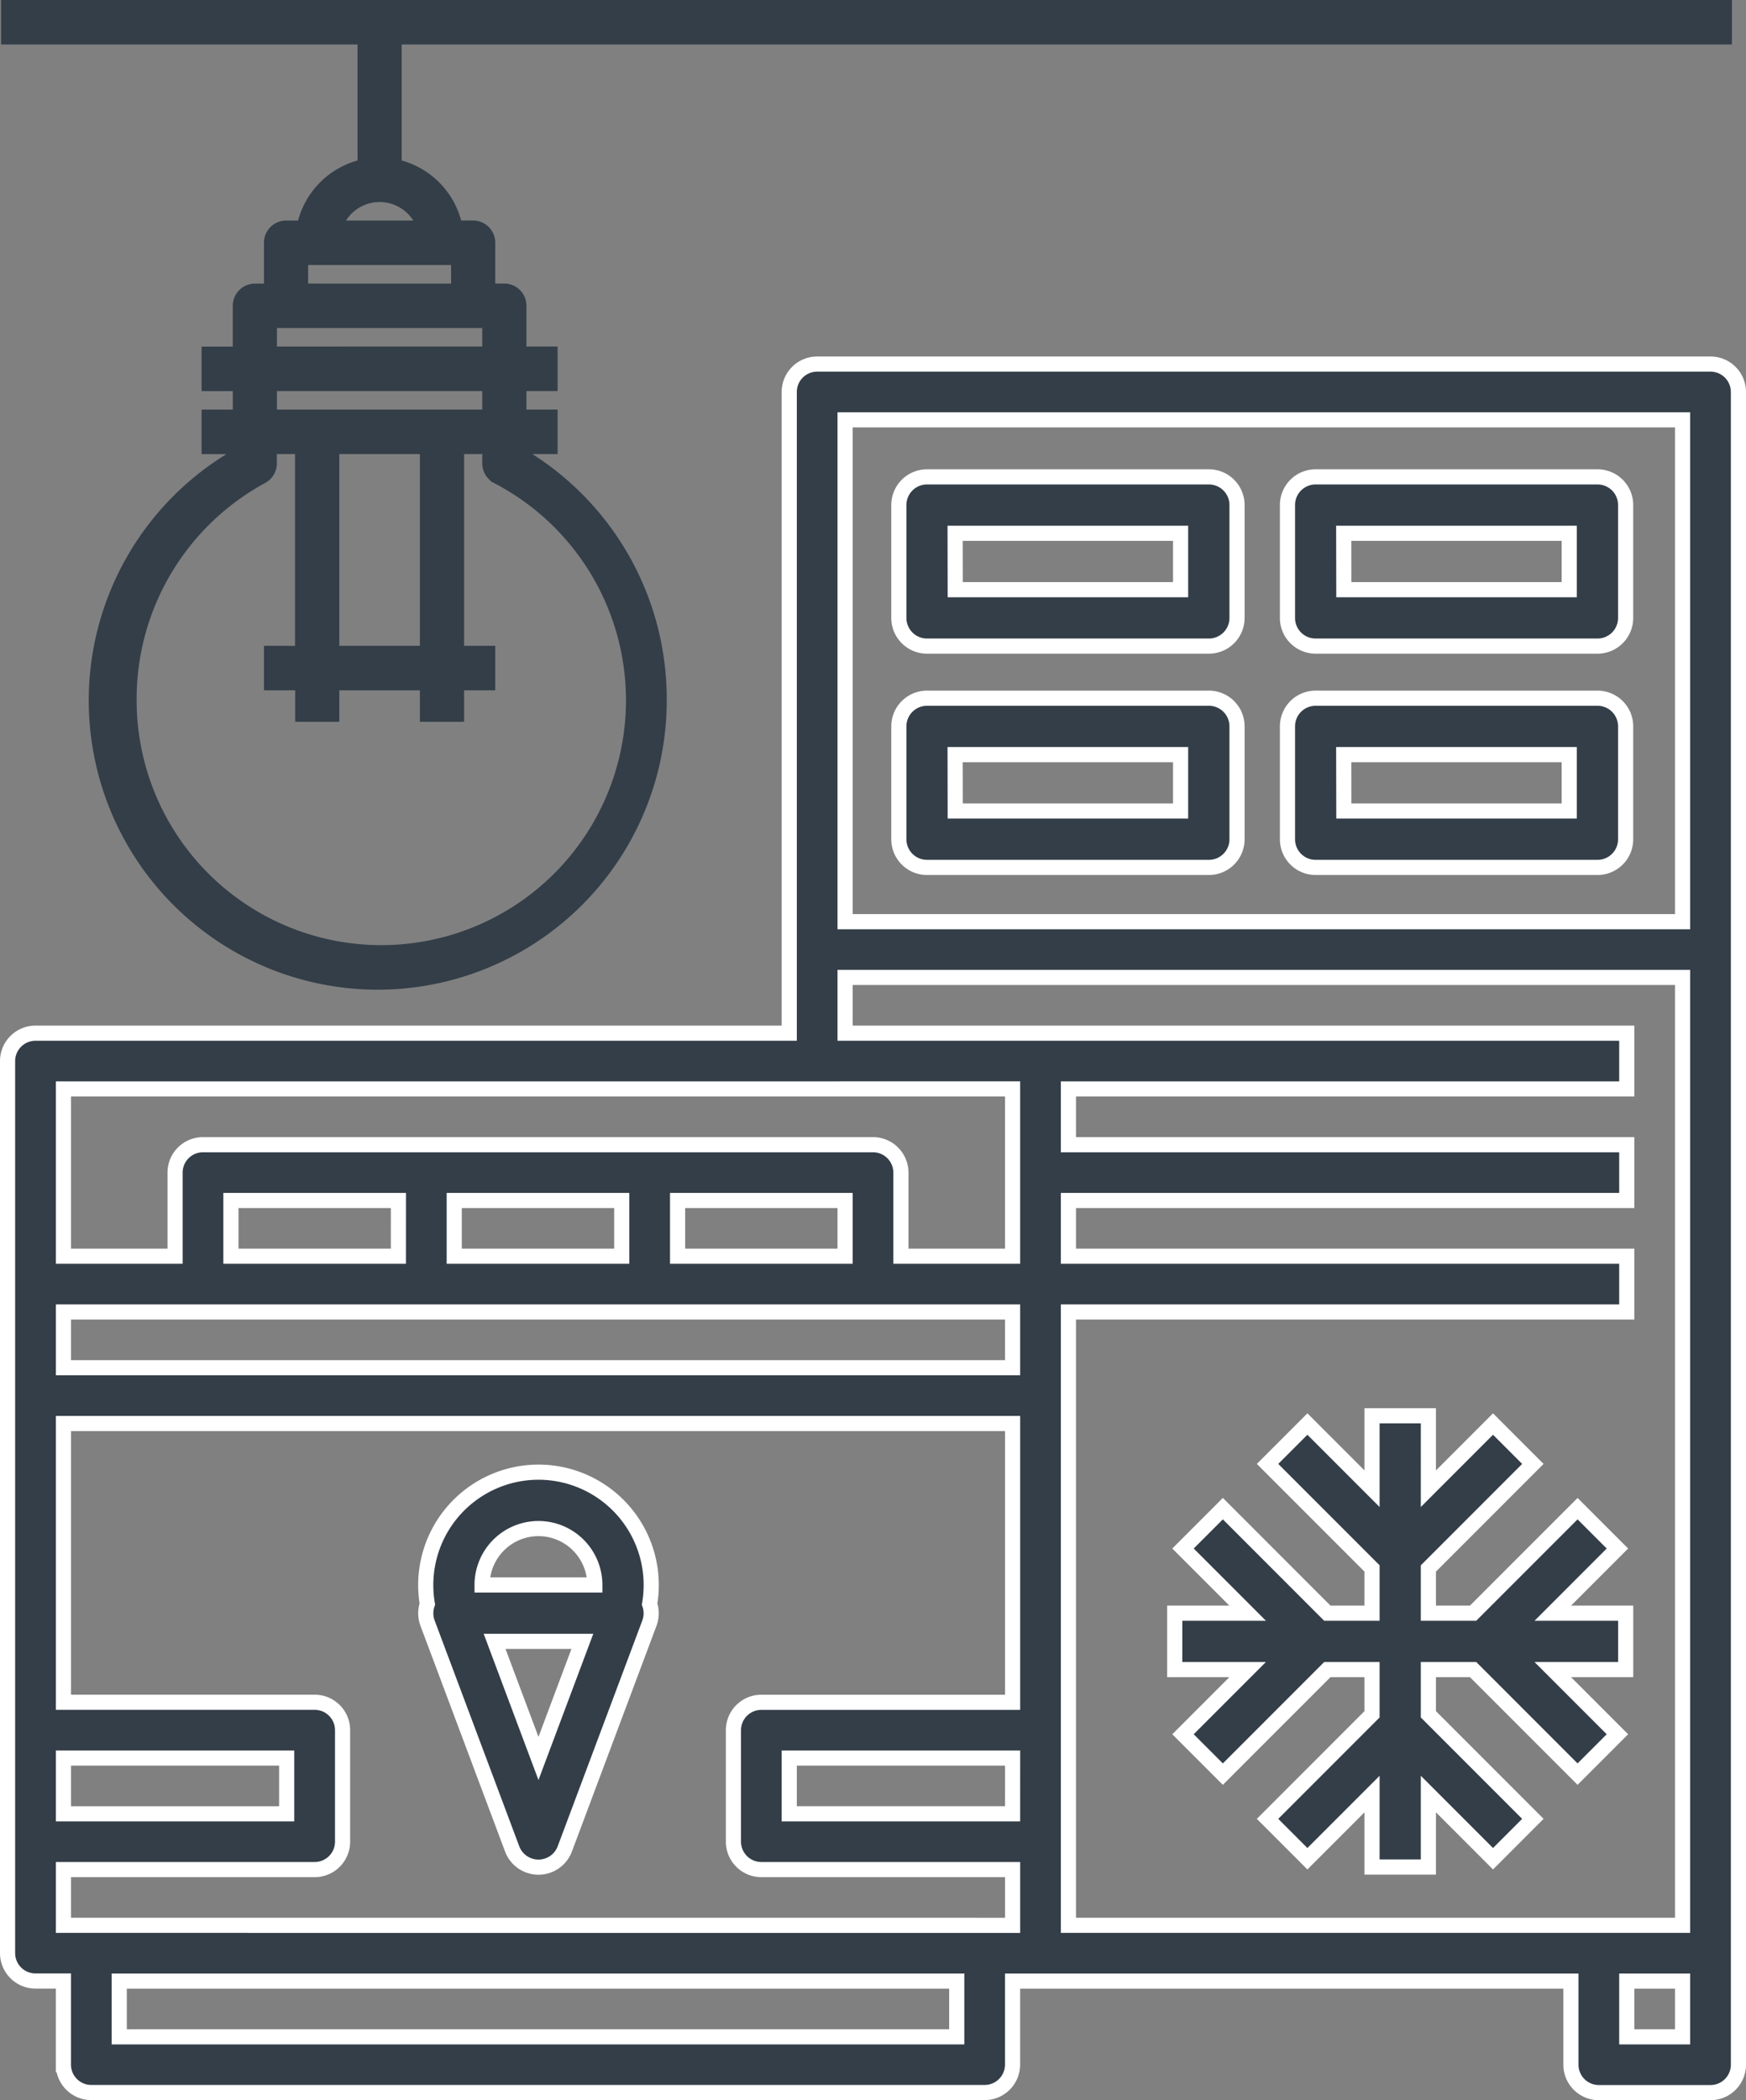 <svg xmlns="http://www.w3.org/2000/svg" width="80.7" height="97.01" viewBox="0 0 80.7 97.01">
  <rect x="0" y="0" width="80.7" height="97.01" fill="#808080" stroke="none"/>
  <g id="Group_21" data-name="Group 21" transform="translate(-115.65 -101.7)">
    <path id="electronics_1_" data-name="electronics (1)" d="M83.4,1.455V0H4V1.455H20.475V7.35a3.632,3.632,0,0,0-2.81,2.837h-.793a.725.725,0,0,0-.721.728V13.1H15.43a.725.725,0,0,0-.721.728v2.183H13.268v1.455H14.71v1.455H13.268v1.455H14.71v.3A13.057,13.057,0,1,0,34.166,32.015a13.1,13.1,0,0,0-6.486-11.341v-.3h1.441V18.918H27.681V17.463h1.441V16.007H27.681V13.825a.725.725,0,0,0-.721-.728H26.24V10.914a.725.725,0,0,0-.721-.728h-.793a3.632,3.632,0,0,0-2.81-2.837V1.455ZM26.621,21.744A11.609,11.609,0,1,1,9.665,32.015a11.647,11.647,0,0,1,6.1-10.271.728.728,0,0,0,.381-.642v-.729h1.441v9.459H16.151v1.455h1.441v1.455h1.441V31.287h4.324v1.455H24.8V31.287H26.24V29.832H24.8V20.373H26.24V21.1a.728.728,0,0,0,.381.642Zm-3.264-1.371v9.459H19.033V20.373Zm2.883-1.455H16.151V17.463H26.24Zm-10.089-2.91V14.552H26.24v1.455Zm1.441-2.91V11.642H24.8V13.1Zm5.632-2.91H19.167a2.142,2.142,0,0,1,4.058,0Zm0,0" transform="translate(112 102)" fill="#333e48" stroke="#333e48" stroke-width="0.6"/>
    <g id="electronics" transform="translate(116 118.517)">
      <path id="Path_9" data-name="Path 9" d="M125.211,320a5.215,5.215,0,0,0-5.136,6.092,1.3,1.3,0,0,0,.008.878l3.908,10.422a1.3,1.3,0,0,0,2.441,0l3.908-10.422a1.3,1.3,0,0,0,.008-.878A5.214,5.214,0,0,0,125.211,320Zm0,2.605a2.608,2.608,0,0,1,2.605,2.605h-5.211A2.608,2.608,0,0,1,125.211,322.605Zm0,10.619-2.028-5.409h4.057Zm0,0" transform="translate(-100.673 -268.816)" fill="#333e48" stroke="#fff" stroke-width="0.7"/>
      <path id="Path_10" data-name="Path 10" d="M78.71,0H37.419a1.29,1.29,0,0,0-1.29,1.288V30.907H1.29A1.29,1.29,0,0,0,0,32.195V73.4a1.29,1.29,0,0,0,1.29,1.288h1.29v3.863a1.29,1.29,0,0,0,1.29,1.288h41.29a1.29,1.29,0,0,0,1.29-1.288V74.692H72.258v3.863a1.29,1.29,0,0,0,1.29,1.288H78.71A1.29,1.29,0,0,0,80,78.555V1.288A1.29,1.29,0,0,0,78.71,0Zm-1.29,2.576v23.18H38.71V2.576ZM38.71,28.331h38.71V72.116H49.032V43.785H74.839V41.209H49.032V38.634H74.839V36.058H49.032V33.483H74.839V30.907H38.71ZM2.581,64.39H12.9v2.576H2.581ZM38.71,41.209H30.968V38.634H38.71Zm-10.323,0H20.645V38.634h7.742Zm-10.323,0H10.323V38.634h7.742Zm28.387,2.576v2.576H2.581V43.785Zm0,23.18H36.129V64.39H46.452Zm0-33.483v7.727H41.29V37.346A1.29,1.29,0,0,0,40,36.058H9.032a1.29,1.29,0,0,0-1.29,1.288v3.863H2.581V33.483ZM43.871,77.268H5.161V74.692h38.71ZM2.581,72.116V69.541H14.194a1.29,1.29,0,0,0,1.29-1.288V63.1a1.29,1.29,0,0,0-1.29-1.288H2.581V48.936H46.452V61.814H34.839a1.29,1.29,0,0,0-1.29,1.288v5.151a1.29,1.29,0,0,0,1.29,1.288H46.452v2.576Zm72.258,5.151V74.692h2.581v2.576Zm0,0" transform="translate(0 0)" fill="#333e48" stroke="#fff" stroke-width="0.7"/>
      <path id="Path_11" data-name="Path 11" d="M257.3,39.816H270.33a1.3,1.3,0,0,0,1.3-1.3V33.3a1.3,1.3,0,0,0-1.3-1.3H257.3a1.3,1.3,0,0,0-1.3,1.3v5.211A1.3,1.3,0,0,0,257.3,39.816Zm1.3-5.211h10.422v2.605H258.605Zm0,0" transform="translate(-214.805 -26.789)" fill="#333e48" stroke="#fff" stroke-width="0.7"/>
      <path id="Path_12" data-name="Path 12" d="M369.3,39.816H382.33a1.3,1.3,0,0,0,1.3-1.3V33.3a1.3,1.3,0,0,0-1.3-1.3H369.3a1.3,1.3,0,0,0-1.3,1.3v5.211A1.3,1.3,0,0,0,369.3,39.816Zm1.3-5.211h10.422v2.605H370.605Zm0,0" transform="translate(-308.843 -26.789)" fill="#333e48" stroke="#fff" stroke-width="0.7"/>
      <path id="Path_13" data-name="Path 13" d="M257.3,103.816H270.33a1.3,1.3,0,0,0,1.3-1.3V97.3a1.3,1.3,0,0,0-1.3-1.3H257.3a1.3,1.3,0,0,0-1.3,1.3v5.211A1.3,1.3,0,0,0,257.3,103.816Zm1.3-5.211h10.422v2.605H258.605Zm0,0" transform="translate(-214.805 -80.566)" fill="#333e48" stroke="#fff" stroke-width="0.7"/>
      <path id="Path_14" data-name="Path 14" d="M369.3,103.816H382.33a1.3,1.3,0,0,0,1.3-1.3V97.3a1.3,1.3,0,0,0-1.3-1.3H369.3a1.3,1.3,0,0,0-1.3,1.3v5.211A1.3,1.3,0,0,0,369.3,103.816Zm1.3-5.211h10.422v2.605H370.605Zm0,0" transform="translate(-308.843 -80.566)" fill="#333e48" stroke="#fff" stroke-width="0.7"/>
      <path id="Path_15" data-name="Path 15" d="M356.461,310.132l-1.842-1.842-4.829,4.829h-2.066v-2.066l4.829-4.829-1.842-1.842-2.987,2.987V304h-2.605v3.369l-2.987-2.987-1.842,1.842,4.829,4.829v2.066h-2.066l-4.829-4.829-1.842,1.842,2.987,2.987H336v2.605h3.369l-2.987,2.987,1.842,1.842,4.829-4.829h2.066v2.066l-4.829,4.829,1.842,1.842,2.987-2.987v3.369h2.605v-3.369l2.987,2.987,1.842-1.842-4.829-4.829v-2.066h2.066l4.829,4.829,1.842-1.842-2.987-2.987h3.369v-2.605h-3.369Zm0,0" transform="translate(-282.054 -255.421)" fill="#333e48" stroke="#fff" stroke-width="0.7"/>
    </g>
  </g>
</svg>
